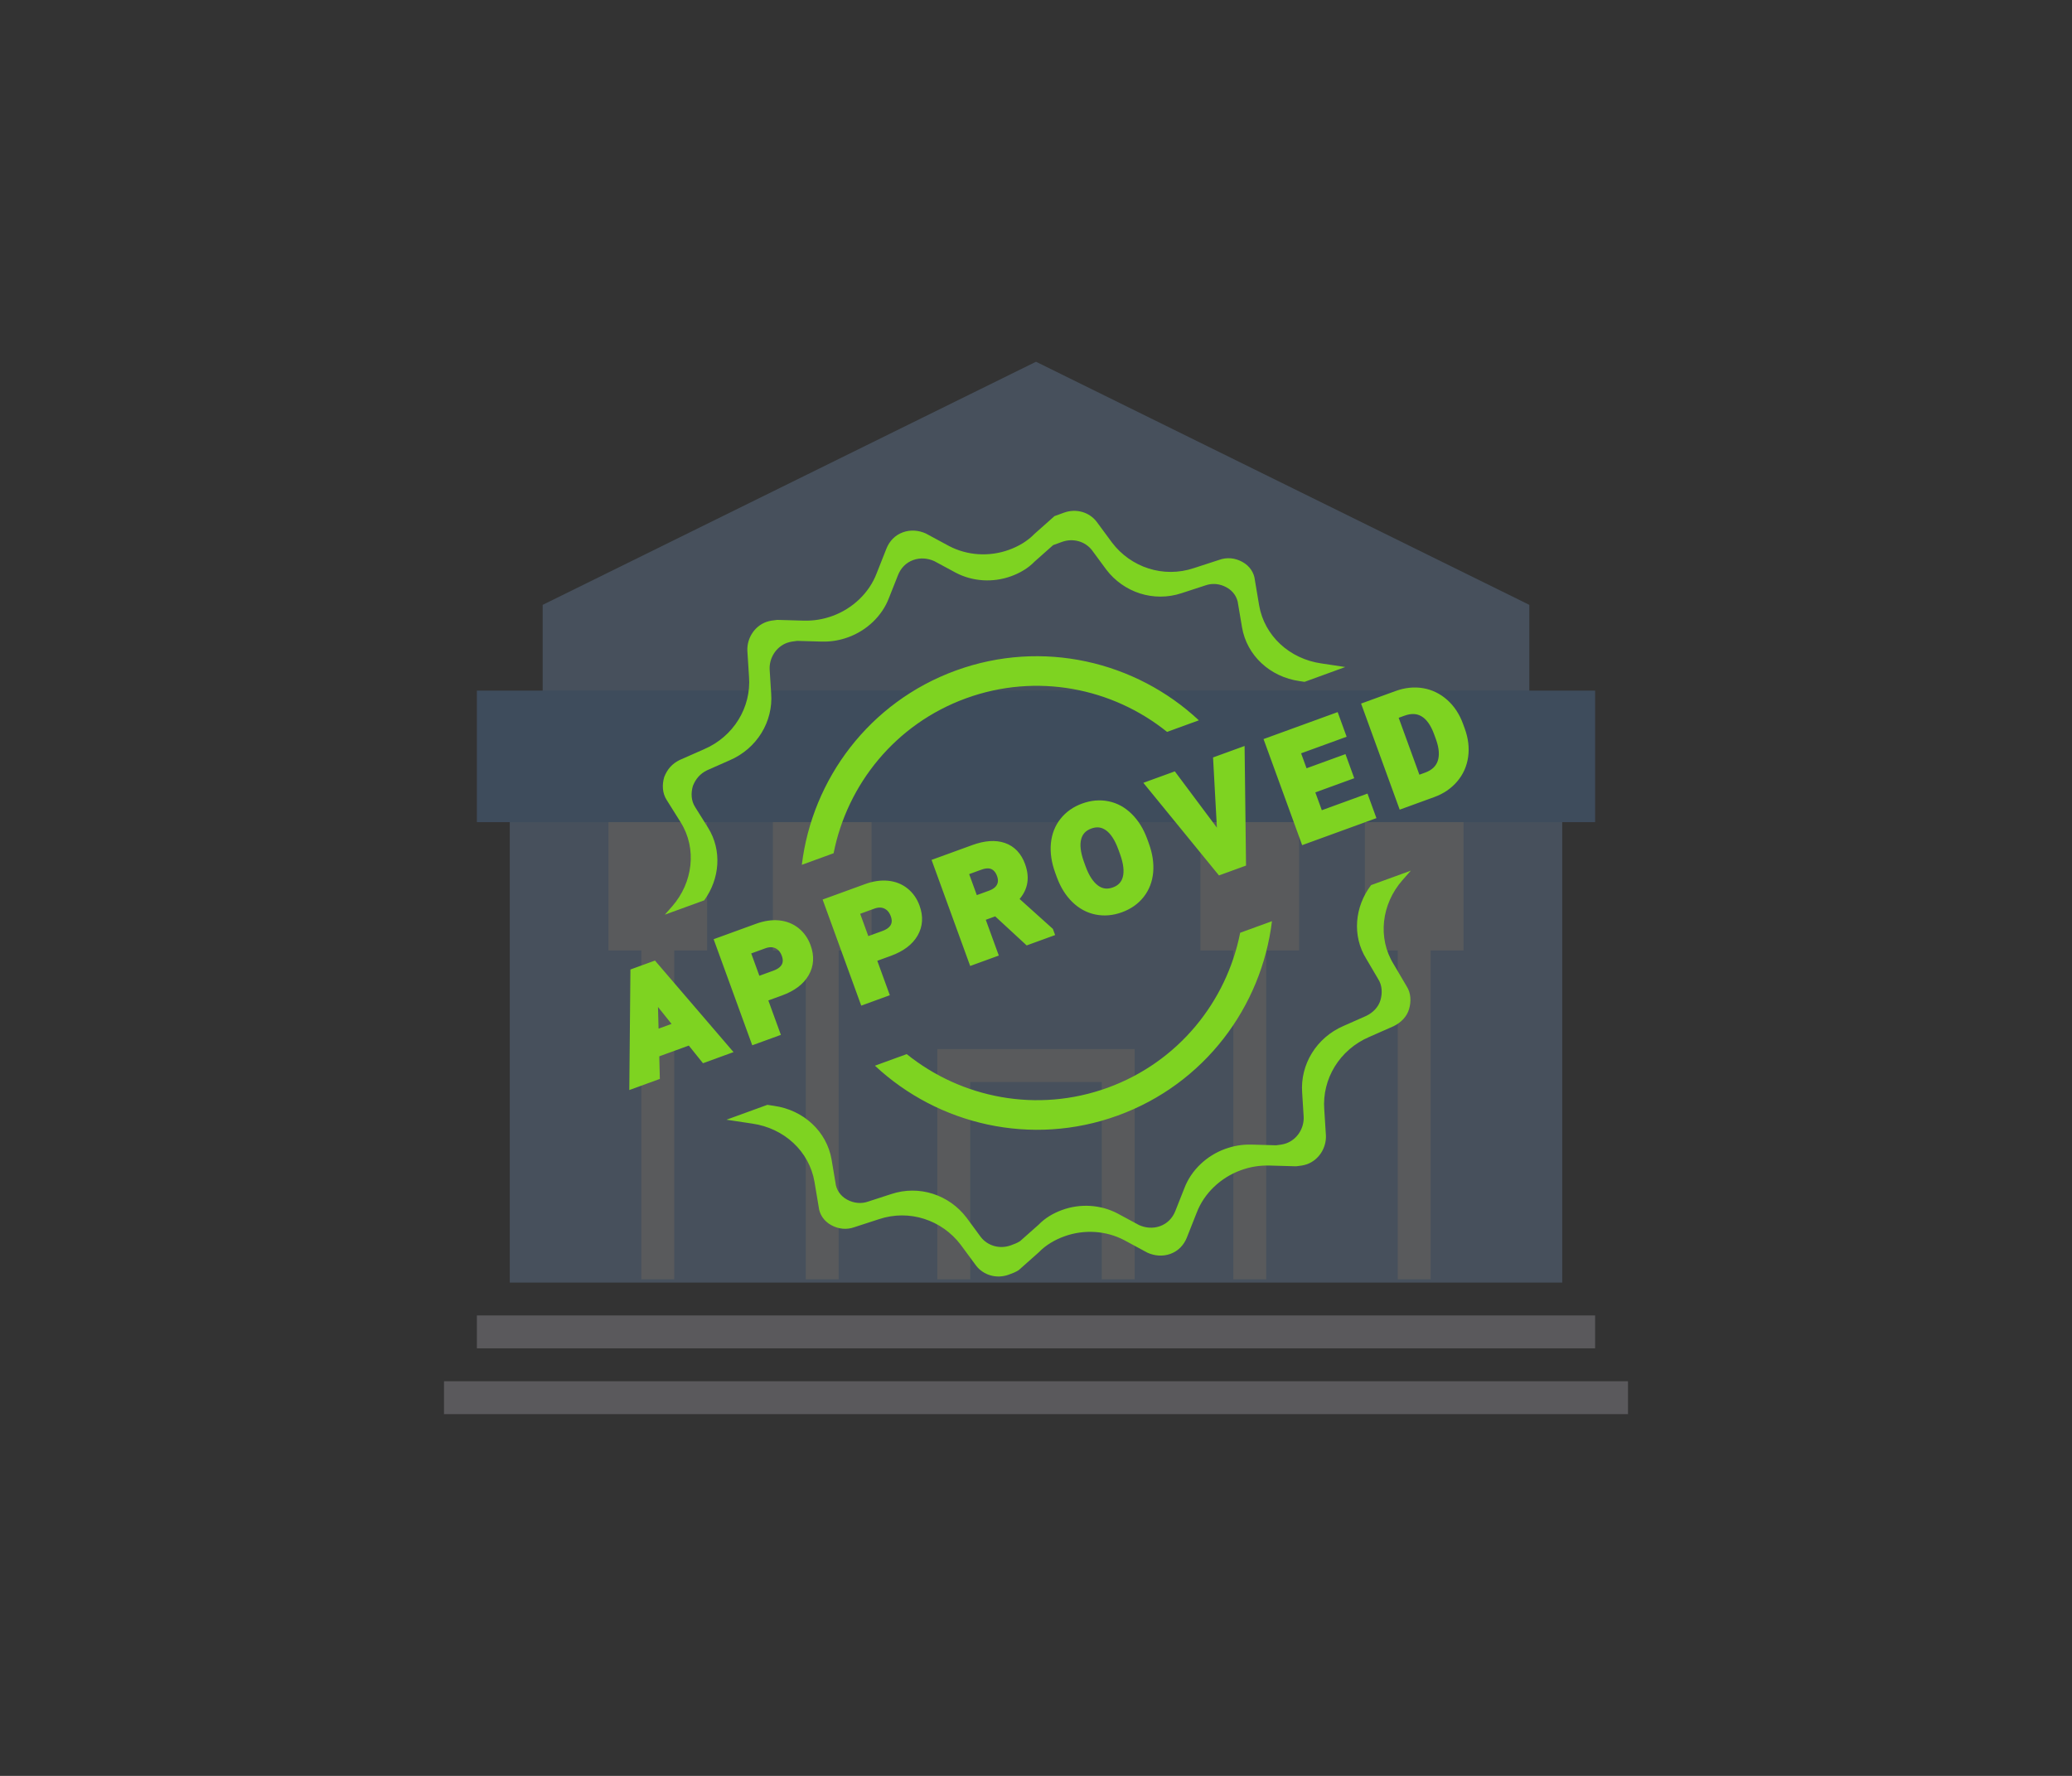<svg xmlns="http://www.w3.org/2000/svg" width="70" height="60" viewBox="0 0 70 60">
  <rect x="0" y="0" width="70" height="60" fill="#333333" stroke="none"/>
  <g fill="none" fill-rule="evenodd">
    <rect width="70" height="60"/>
    <g fill-rule="nonzero" transform="translate(15 12)">
      <g opacity=".2">
        <rect width="40" height="1.111" y="34.667" fill="#F6F2FF"/>
        <rect width="37.778" height="1.111" x="1.111" y="32.444" fill="#F6F2FF"/>
        <polygon fill="#94C5FF" points="2.222 14.667 37.778 14.667 37.778 31.333 2.222 31.333"/>
        <path fill="#F0F7FF" d="M7.778,20.111 L7.778,31.222 L6.667,31.222 L6.667,20.111 L5.556,20.111 L5.556,15.667 L8.889,15.667 L8.889,20.111 L7.778,20.111 Z M13.333,20.111 L13.333,31.222 L12.222,31.222 L12.222,20.111 L11.111,20.111 L11.111,15.667 L14.444,15.667 L14.444,20.111 L13.333,20.111 Z M27.778,20.111 L27.778,31.222 L26.667,31.222 L26.667,20.111 L25.556,20.111 L25.556,15.667 L28.889,15.667 L28.889,20.111 L27.778,20.111 Z M33.333,20.111 L33.333,31.222 L32.222,31.222 L32.222,20.111 L31.111,20.111 L31.111,15.667 L34.444,15.667 L34.444,20.111 L33.333,20.111 Z M22.222,31.222 L22.222,24.556 L17.778,24.556 L17.778,31.222 L16.667,31.222 L16.667,23.444 L23.333,23.444 L23.333,31.222 L22.222,31.222 Z"/>
        <polygon fill="#94C5FF" points="3.333 8.436 20 .222 36.667 8.436 36.667 12.444 3.333 12.444"/>
        <rect width="37.778" height="4.444" x="1.111" y="11.333" fill="#67ADFF"/>
      </g>
      <g fill="#7ED321" transform="rotate(-20 32.178 1.322)">
        <path d="M27.13,16.611 L26.747,16.82 C25.815,17.333 25.287,18.36 25.504,19.387 L25.66,20.232 C25.722,20.504 25.629,20.776 25.473,20.987 C25.318,21.199 25.07,21.319 24.79,21.35 L23.889,21.41 C22.802,21.47 21.902,22.195 21.622,23.192 L21.374,24.037 C21.249,24.43 20.877,24.732 20.442,24.732 C20.318,24.732 20.193,24.702 20.069,24.671 L19.231,24.339 C18.92,24.218 18.609,24.158 18.268,24.158 C17.553,24.158 16.839,24.46 16.373,25.003 L15.783,25.668 C15.597,25.879 15.348,26 15.069,26 C14.789,26 14.541,25.879 14.354,25.698 L13.764,25.034 C13.298,24.52 12.615,24.218 11.901,24.218 C11.559,24.218 11.217,24.279 10.907,24.43 L10.068,24.762 C9.944,24.792 9.82,24.792 9.695,24.792 C9.261,24.792 8.888,24.52 8.764,24.128 L8.515,23.282 C8.205,22.286 7.304,21.561 6.217,21.531 L5.347,21.501 C5.068,21.501 4.819,21.38 4.633,21.168 C4.446,20.957 4.384,20.685 4.446,20.444 L4.602,19.598 C4.788,18.571 4.26,17.545 3.297,17.031 L2.525,16.611 L3.995,16.611 L4.197,16.721 C5.086,17.195 5.574,18.143 5.402,19.091 L5.258,19.871 C5.201,20.094 5.258,20.345 5.43,20.54 C5.602,20.735 5.832,20.847 6.09,20.847 L6.892,20.875 C7.896,20.902 8.727,21.571 9.014,22.491 L9.243,23.272 C9.358,23.634 9.702,23.885 10.103,23.885 C10.218,23.885 10.333,23.885 10.447,23.857 L11.222,23.551 C11.508,23.411 11.824,23.355 12.139,23.355 C12.798,23.355 13.429,23.634 13.859,24.108 L14.404,24.721 C14.576,24.889 14.805,25 15.063,25 C15.321,25 15.551,24.889 15.723,24.693 L16.267,24.08 C16.698,23.578 17.357,23.3 18.016,23.3 C18.332,23.3 18.618,23.355 18.905,23.467 L19.679,23.774 C19.794,23.801 19.909,23.829 20.023,23.829 C20.425,23.829 20.769,23.551 20.883,23.188 L21.113,22.408 C21.371,21.488 22.202,20.819 23.206,20.763 L24.037,20.707 C24.295,20.679 24.524,20.568 24.668,20.373 C24.811,20.178 24.897,19.927 24.84,19.676 L24.696,18.895 C24.507,18.001 24.93,17.107 25.701,16.611 L27.13,16.611 Z M2.938,9.389 L3.266,9.21 C4.198,8.697 4.726,7.67 4.509,6.643 L4.322,5.768 C4.26,5.496 4.353,5.224 4.509,5.013 C4.695,4.801 4.912,4.681 5.192,4.65 L6.093,4.59 C7.18,4.53 8.08,3.805 8.36,2.808 L8.608,1.963 C8.733,1.57 9.105,1.268 9.54,1.268 C9.664,1.268 9.789,1.298 9.913,1.329 L10.751,1.661 C11.062,1.782 11.373,1.842 11.714,1.842 C12.429,1.842 13.143,1.54 13.609,0.997 L14.199,0.332 C14.385,0.121 14.634,-2.27373675e-13 14.913,-2.27373675e-13 C15.193,-2.27373675e-13 15.441,0.121 15.628,0.302 L16.218,0.966 C16.684,1.48 17.367,1.782 18.081,1.782 C18.423,1.782 18.765,1.721 19.075,1.57 L19.914,1.238 C20.007,1.238 20.131,1.238 20.255,1.238 C20.69,1.238 21.063,1.51 21.187,1.902 L21.436,2.748 C21.746,3.744 22.647,4.469 23.734,4.499 L24.635,4.53 C24.914,4.53 25.163,4.65 25.349,4.862 C25.536,5.073 25.598,5.345 25.536,5.587 L25.38,6.432 C25.194,7.459 25.722,8.485 26.685,8.999 L27.401,9.389 L25.937,9.389 L25.786,9.307 C24.897,8.833 24.41,7.885 24.582,6.937 L24.725,6.157 C24.782,5.934 24.725,5.683 24.553,5.488 C24.381,5.293 24.152,5.181 23.894,5.181 L23.062,5.153 C22.059,5.125 21.227,4.456 20.941,3.537 L20.711,2.756 C20.597,2.394 20.253,2.143 19.851,2.143 C19.737,2.143 19.622,2.143 19.536,2.143 L18.762,2.449 C18.475,2.589 18.16,2.645 17.844,2.645 C17.185,2.645 16.554,2.366 16.124,1.892 L15.579,1.279 C15.407,1.111 15.178,1 14.92,1 C14.662,1 14.433,1.111 14.261,1.307 L13.716,1.92 C13.286,2.422 12.626,2.7 11.967,2.7 C11.652,2.7 11.365,2.645 11.078,2.533 L10.304,2.226 C10.189,2.199 10.075,2.171 9.96,2.171 C9.559,2.171 9.215,2.449 9.1,2.812 L8.871,3.592 C8.613,4.512 7.781,5.181 6.778,5.237 L5.946,5.293 C5.688,5.321 5.488,5.432 5.316,5.627 C5.172,5.822 5.086,6.073 5.144,6.324 L5.316,7.132 C5.501,8.01 5.097,8.888 4.354,9.389 L2.938,9.389 Z M22.137,9.389 L20.994,9.389 C19.767,7.36 17.539,6 15,6 C12.461,6 10.233,7.36 9.006,9.389 L7.863,9.389 C9.185,6.787 11.888,5 15,5 C18.112,5 20.815,6.787 22.137,9.389 L22.137,9.389 Z M22.137,16.611 C20.815,19.213 18.112,21 15,21 C11.888,21 9.185,19.213 7.863,16.611 L9.006,16.611 C10.233,18.64 12.461,20 15,20 C17.539,20 19.767,18.64 20.994,16.611 L22.137,16.611 L22.137,16.611 Z"/>
        <path stroke="#7ED321" stroke-width=".3" d="M2.294,13.672 L1.017,13.672 L0.774,14.396 L0,14.396 L1.316,10.882 L1.991,10.882 L3.314,14.396 L2.54,14.396 L2.294,13.672 Z M1.214,13.085 L2.098,13.085 L1.653,11.77 L1.214,13.085 Z M5.083,13.158 L5.083,14.396 L4.354,14.396 L4.354,10.882 L5.733,10.882 C5.999,10.882 6.232,10.93 6.434,11.026 C6.635,11.123 6.79,11.26 6.899,11.438 C7.007,11.616 7.062,11.818 7.062,12.045 C7.062,12.389 6.943,12.661 6.706,12.86 C6.469,13.058 6.141,13.158 5.721,13.158 L5.083,13.158 Z M5.083,12.571 L5.733,12.571 C5.926,12.571 6.073,12.526 6.174,12.436 C6.275,12.346 6.326,12.217 6.326,12.05 C6.326,11.878 6.275,11.739 6.173,11.632 C6.071,11.526 5.93,11.471 5.75,11.468 L5.083,11.468 L5.083,12.571 Z M9,13.158 L9,14.396 L8.272,14.396 L8.272,10.882 L9.651,10.882 C9.916,10.882 10.15,10.93 10.351,11.026 C10.553,11.123 10.708,11.26 10.816,11.438 C10.925,11.616 10.979,11.818 10.979,12.045 C10.979,12.389 10.86,12.661 10.623,12.86 C10.386,13.058 10.058,13.158 9.639,13.158 L9,13.158 Z M9,12.571 L9.651,12.571 C9.844,12.571 9.99,12.526 10.092,12.436 C10.193,12.346 10.243,12.217 10.243,12.05 C10.243,11.878 10.192,11.739 10.09,11.632 C9.988,11.526 9.848,11.471 9.668,11.468 L9,11.468 L9,12.571 Z M13.498,13.11 L12.918,13.11 L12.918,14.396 L12.189,14.396 L12.189,10.882 L13.503,10.882 C13.92,10.882 14.243,10.974 14.469,11.159 C14.696,11.344 14.809,11.606 14.809,11.944 C14.809,12.183 14.757,12.383 14.652,12.544 C14.548,12.704 14.39,12.831 14.178,12.926 L14.943,14.362 L14.943,14.396 L14.161,14.396 L13.498,13.11 Z M12.918,12.523 L13.505,12.523 C13.688,12.523 13.83,12.477 13.93,12.384 C14.031,12.292 14.081,12.164 14.081,12.002 C14.081,11.836 14.033,11.706 13.939,11.611 C13.844,11.516 13.699,11.468 13.503,11.468 L12.918,11.468 L12.918,12.523 Z M18.977,12.719 C18.977,13.065 18.915,13.368 18.792,13.629 C18.669,13.889 18.493,14.09 18.264,14.232 C18.035,14.374 17.772,14.444 17.476,14.444 C17.183,14.444 16.922,14.374 16.692,14.234 C16.462,14.094 16.284,13.894 16.158,13.635 C16.032,13.375 15.968,13.076 15.966,12.738 L15.966,12.564 C15.966,12.218 16.029,11.914 16.154,11.65 C16.28,11.387 16.457,11.185 16.686,11.045 C16.915,10.904 17.177,10.833 17.471,10.833 C17.766,10.833 18.028,10.904 18.257,11.045 C18.486,11.185 18.663,11.387 18.788,11.65 C18.914,11.914 18.977,12.217 18.977,12.562 L18.977,12.719 Z M18.239,12.559 C18.239,12.191 18.172,11.911 18.039,11.719 C17.907,11.528 17.717,11.432 17.471,11.432 C17.227,11.432 17.038,11.527 16.906,11.716 C16.773,11.905 16.706,12.182 16.704,12.547 L16.704,12.719 C16.704,13.077 16.771,13.356 16.903,13.554 C17.036,13.752 17.227,13.851 17.476,13.851 C17.721,13.851 17.908,13.755 18.039,13.565 C18.171,13.374 18.237,13.096 18.239,12.731 L18.239,12.559 Z M21.469,13.525 L22.27,10.882 L23.081,10.882 L21.85,14.396 L21.09,14.396 L19.864,10.882 L20.673,10.882 L21.469,13.525 Z M26.251,12.873 L24.852,12.873 L24.852,13.814 L26.494,13.814 L26.494,14.396 L24.124,14.396 L24.124,10.882 L26.489,10.882 L26.489,11.468 L24.852,11.468 L24.852,12.306 L26.251,12.306 L26.251,12.873 Z M27.631,14.396 L27.631,10.882 L28.719,10.882 C29.03,10.882 29.308,10.951 29.553,11.09 C29.798,11.23 29.989,11.428 30.127,11.684 C30.265,11.941 30.333,12.233 30.333,12.559 L30.333,12.721 C30.333,13.048 30.266,13.338 30.131,13.592 C29.995,13.847 29.805,14.044 29.559,14.184 C29.313,14.324 29.035,14.395 28.726,14.396 L27.631,14.396 Z M28.36,11.468 L28.36,13.814 L28.712,13.814 C28.996,13.814 29.214,13.722 29.365,13.537 C29.515,13.352 29.592,13.087 29.595,12.743 L29.595,12.557 C29.595,12.2 29.521,11.929 29.372,11.745 C29.223,11.56 29.005,11.468 28.719,11.468 L28.36,11.468 Z"/>
      </g>
    </g>
  </g>
</svg>
